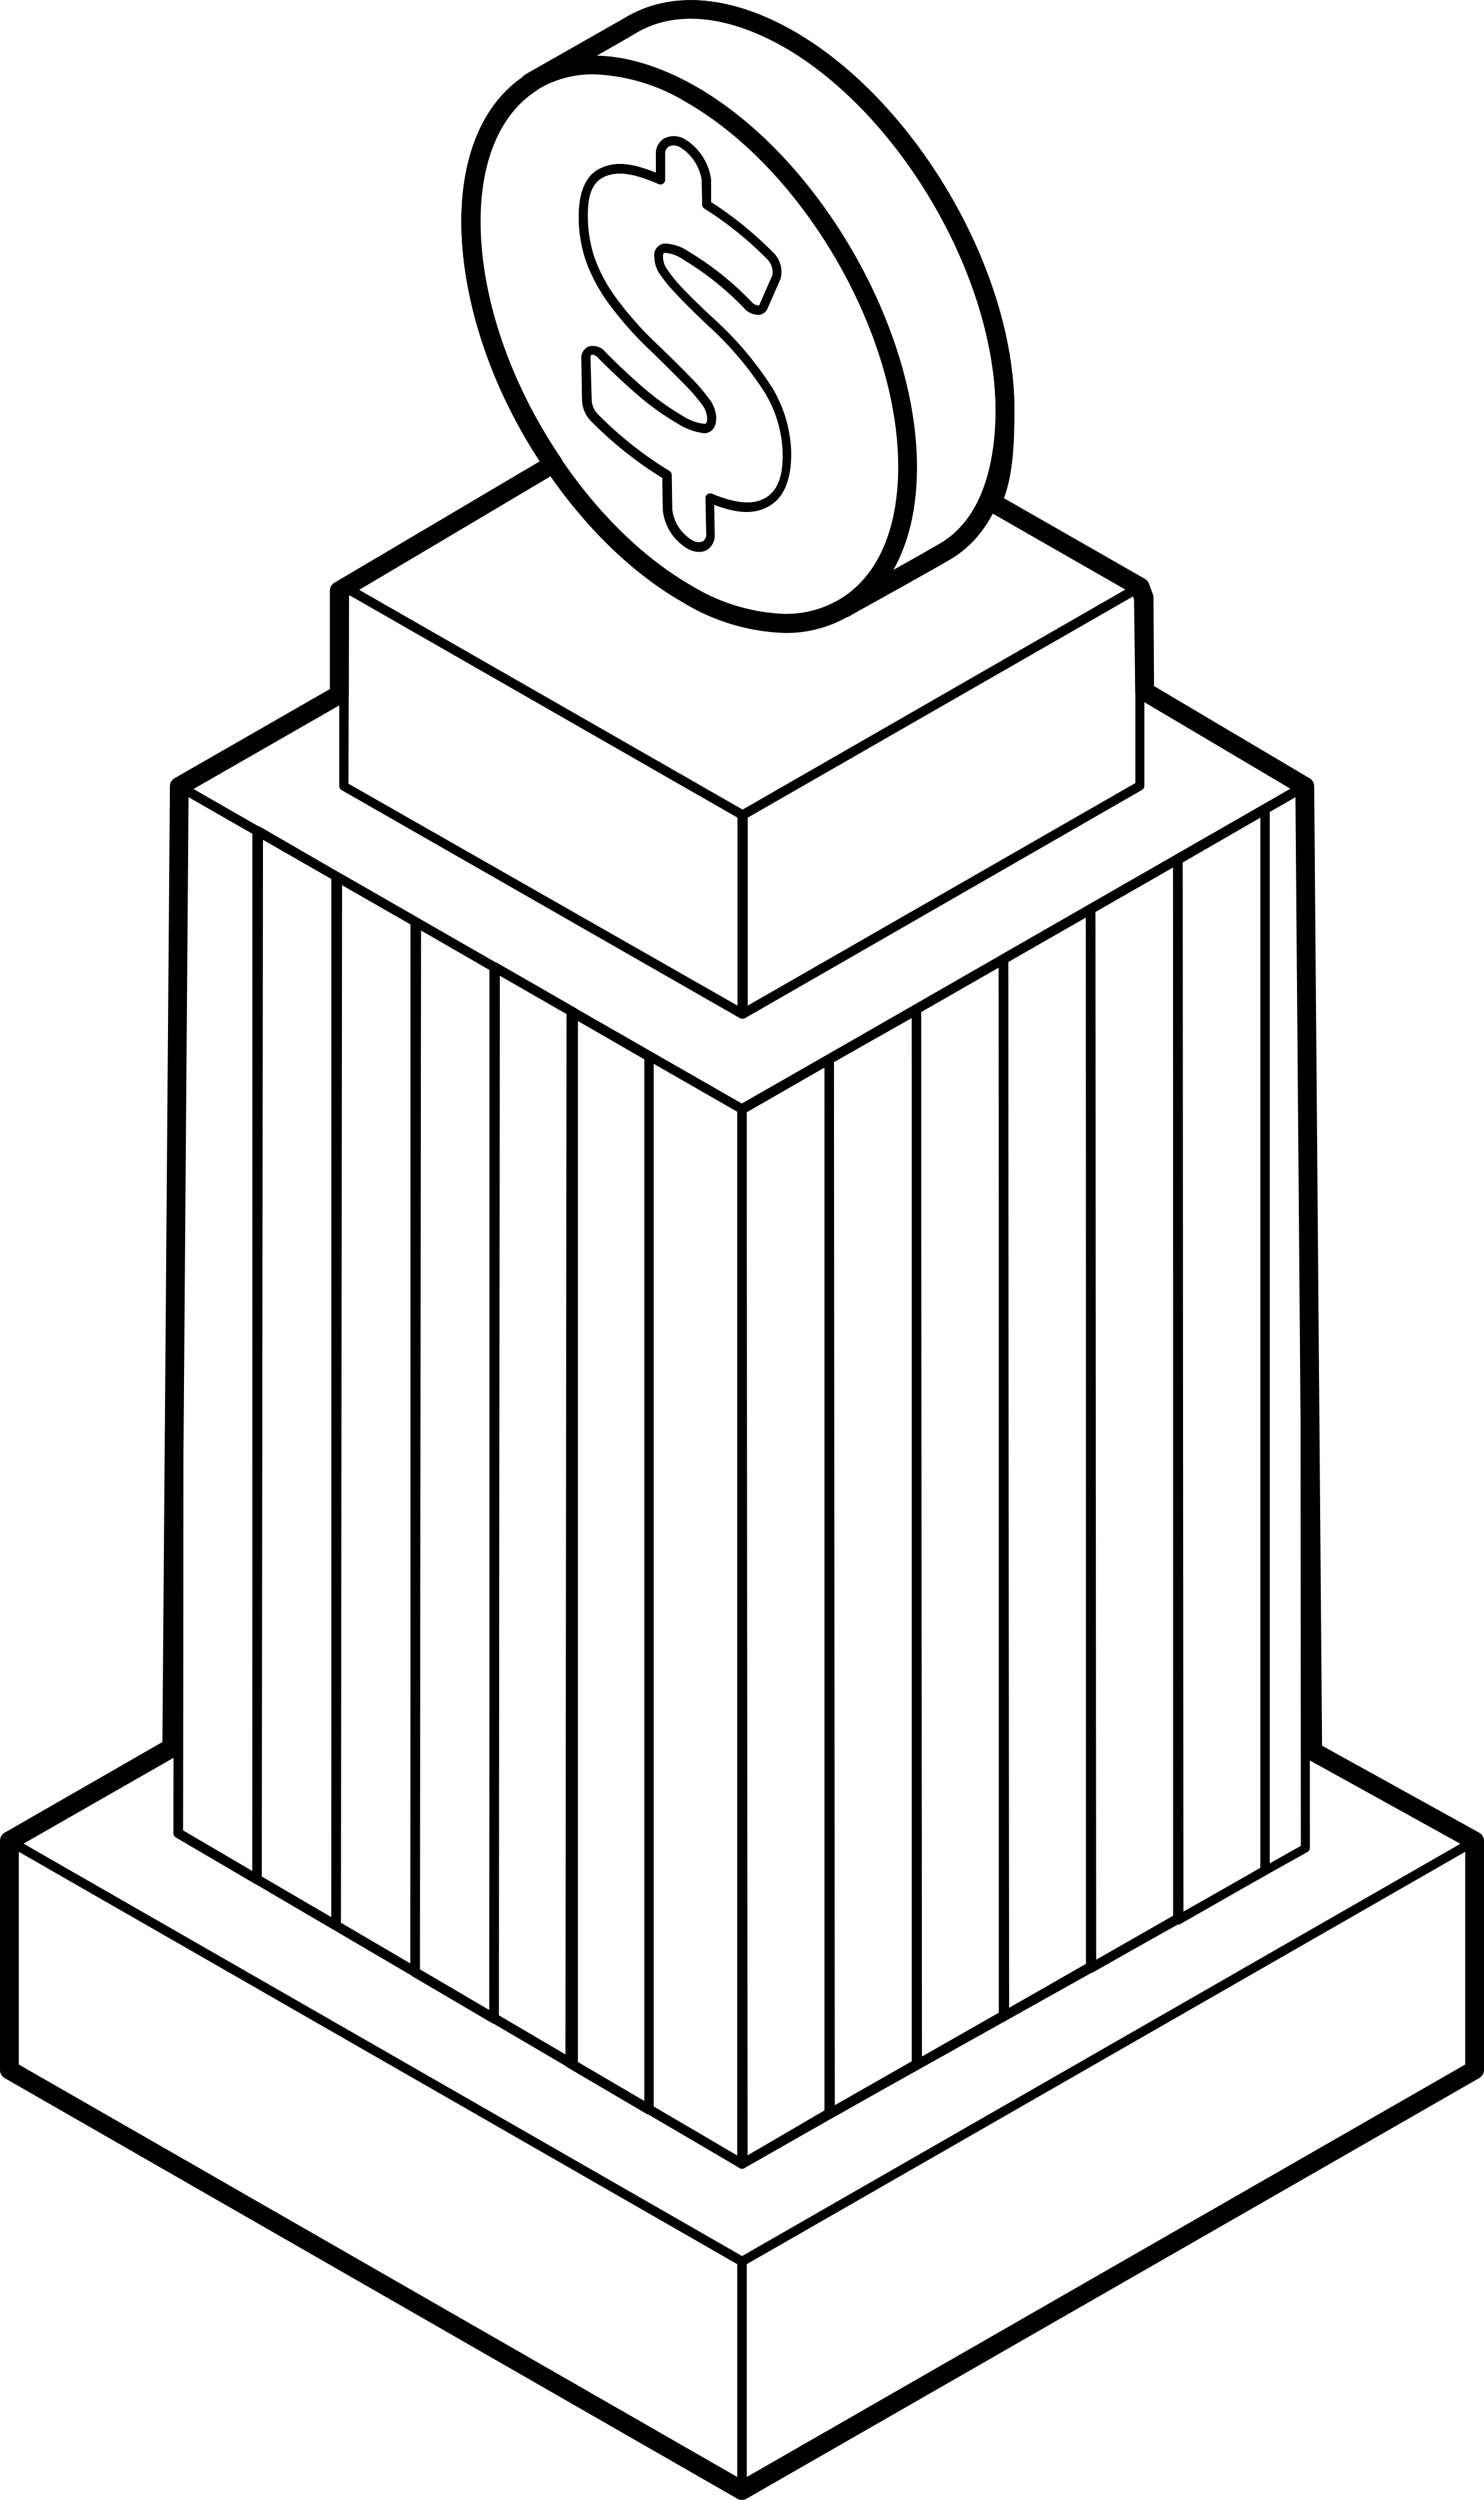 <svg id="Слой_1" data-name="Слой 1" xmlns="http://www.w3.org/2000/svg" viewBox="0 0 158 266"><path d="M79,265.5a0.5,0.5,0,0,1-.5-0.5V240.63a0.5,0.5,0,0,1,.25-0.43l78-44.74a0.5,0.5,0,0,1,.75.43v24.36a0.5,0.5,0,0,1-.25.43l-78,44.75A0.5,0.5,0,0,1,79,265.5Zm0.5-24.58v23.22l77-44.18V196.75Z"/><path class="cls-1" d="M79,265.5a0.5,0.5,0,0,1-.25-0.07l-78-44.75a0.5,0.5,0,0,1-.25-0.43V195.88a0.5,0.5,0,0,1,.75-0.43l78,44.74a0.5,0.5,0,0,1,.25.43V265A0.5,0.5,0,0,1,79,265.5ZM1.5,220l77,44.18V240.92l-77-44.17V220Z"/><path class="cls-1" d="M79,230.76a0.51,0.51,0,0,1-.25-0.07,0.5,0.5,0,0,1-.25-0.43L78.5,118a0.5,0.5,0,0,1,.25-0.43l59.91-34.38a0.5,0.5,0,0,1,.75.43l0.05,113a0.5,0.5,0,0,1-.26.44l-60,33.55A0.51,0.51,0,0,1,79,230.76ZM79.5,118.34l0,111.07,59-33L138.42,84.54Z"/><path class="cls-1" d="M79,230.76a0.5,0.5,0,0,1-.25-0.07l-60-35.18a0.5,0.5,0,0,1-.25-0.43L18.59,83.67a0.5,0.5,0,0,1,.75-0.43l59.89,34.32a0.5,0.5,0,0,1,.25.43V230.26A0.5,0.5,0,0,1,79,230.76Zm-59.51-36,59,34.59V118.29L19.58,84.53Z"/><path class="cls-1" d="M79.11,108.39a0.5,0.5,0,0,1-.5-0.5V86.69a0.5,0.5,0,0,1,.25-0.43L121.09,62a0.5,0.5,0,0,1,.75.43l0,21.19a0.5,0.5,0,0,1-.25.43L79.35,108.32A0.5,0.5,0,0,1,79.11,108.39ZM79.61,87v20l41.27-23.68,0-20Z"/><path class="cls-1" d="M79,108.39a0.5,0.5,0,0,1-.25-0.07L36.37,84.07a0.5,0.5,0,0,1-.25-0.44l0-21.19A0.5,0.5,0,0,1,36.91,62L79.27,86.26a0.5,0.5,0,0,1,.25.43v21.2A0.5,0.5,0,0,1,79,108.39Zm-41.9-25L78.52,107V87L37.16,63.31Z"/><path class="cls-1" d="M89.9,65.66a1,1,0,0,1-.48-1.88c0.07,0,6.54-3.58,10.62-5.93C104.94,55,106,48.5,106,43.5,106,29.35,95.87,12.09,83.46,5c-6-3.39-11.52-3.93-15.67-1.53-1.64,1-10.37,5.9-10.37,5.9L57,9.61a1,1,0,1,1-1-1.73l0.42-.24s8.73-4.95,10.37-5.9C71.58-1,77.85-.48,84.45,3.27,97.42,10.67,108,28.71,108,43.5c0,7.92-2.4,13.48-6.93,16.09-4.09,2.36-10.59,5.91-10.66,6A1,1,0,0,1,89.9,65.66Z"/><path class="cls-1" d="M83.56,67.35a22.16,22.16,0,0,1-10.92-3.29c-13-7.44-23.52-25.61-23.52-40.49,0-7.54,2.63-13.2,7.41-15.94s11-2.18,17.58,1.58c13,7.44,23.52,25.61,23.52,40.49,0,7.54-2.63,13.2-7.41,15.94A13.14,13.14,0,0,1,83.56,67.35ZM63.22,7.91a11.3,11.3,0,0,0-5.69,1.45c-4.13,2.37-6.41,7.41-6.41,14.2,0,14.25,10.1,31.63,22.51,38.76a20.49,20.49,0,0,0,9.92,3,11.17,11.17,0,0,0,5.67-1.45c4.14-2.37,6.41-7.41,6.41-14.2,0-14.25-10.1-31.63-22.51-38.76A20.27,20.27,0,0,0,63.22,7.91Z"/><path class="cls-1" d="M27.37,200.5a0.5,0.5,0,0,1-.25-0.07l-8.4-4.92a0.5,0.5,0,0,1-.25-0.43L18.59,83.67a0.5,0.5,0,0,1,.75-0.43L27.61,88a0.5,0.5,0,0,1,.25.43V200A0.5,0.5,0,0,1,27.37,200.5Zm-7.9-5.71,7.4,4.34V88.7l-7.28-4.17Z"/><path class="cls-1" d="M35.78,205.4a0.5,0.5,0,0,1-.25-0.07l-8.41-4.93a0.5,0.5,0,0,1-.25-0.43L27,88.47A0.5,0.5,0,0,1,27.75,88L36,92.79a0.5,0.5,0,0,1,.25.43V204.9A0.5,0.5,0,0,1,35.78,205.4Zm-7.91-5.71L35.28,204V93.52L28,89.33Z"/><path class="cls-1" d="M44.2,210.31a0.51,0.51,0,0,1-.25-0.07l-8.4-4.93a0.5,0.5,0,0,1-.25-0.43L35.42,93.31a0.5,0.5,0,0,1,.75-0.43l8.28,4.75a0.5,0.5,0,0,1,.25.43V209.81A0.5,0.5,0,0,1,44.2,210.31Zm-7.9-5.72,7.4,4.34V98.35l-7.28-4.18Z"/><path class="cls-1" d="M52.61,215.32a0.51,0.51,0,0,1-.25-0.07l-8.41-4.94a0.5,0.5,0,0,1-.25-0.43L43.83,98.15a0.5,0.5,0,0,1,.75-0.43l8.28,4.77a0.5,0.5,0,0,1,.25.43v111.9A0.5,0.5,0,0,1,52.61,215.32ZM44.7,209.6l7.41,4.35V103.21L44.83,99Z"/><path class="cls-1" d="M61,220.16a0.5,0.5,0,0,1-.25-0.07l-8.4-4.94a0.5,0.5,0,0,1-.25-0.43l0.12-111.78A0.5,0.5,0,0,1,53,102.5l8.28,4.76a0.5,0.5,0,0,1,.25.43v112A0.5,0.5,0,0,1,61,220.16Zm-7.9-5.73,7.4,4.35V108l-7.28-4.18Z"/><path class="cls-1" d="M69.1,225a0.5,0.5,0,0,1-.25-0.07L60.45,220a0.5,0.5,0,0,1-.25-0.43l0.12-111.87a0.5,0.5,0,0,1,.75-0.43L69.35,112a0.5,0.5,0,0,1,.25.43v112a0.5,0.5,0,0,1-.25.43A0.49,0.49,0,0,1,69.1,225Zm-7.9-5.73,7.4,4.35V112.72l-7.28-4.2Z"/><path class="cls-1" d="M79,230.76a0.5,0.5,0,0,1-.5-0.5L78.5,118a0.5,0.5,0,0,1,.25-0.43L88,112.29a0.5,0.5,0,0,1,.75.43V224.83a0.5,0.5,0,0,1-.25.43l-9.31,5.43A0.5,0.5,0,0,1,79,230.76ZM79.5,118.34l0,111.05,8.31-4.85v-111Z"/><path class="cls-1" d="M79.1,230.76a0.5,0.5,0,0,1-.5-0.5L78.5,118a0.5,0.5,0,0,1,.25-0.44L88,112.29a0.5,0.5,0,0,1,.75.43V225a0.5,0.5,0,0,1-.25.43l-9.18,5.23A0.5,0.5,0,0,1,79.1,230.76ZM79.5,118.3L79.6,229.4l8.18-4.66V113.58Z"/><path class="cls-1" d="M88.38,225.44a0.5,0.5,0,0,1-.5-0.5L87.79,112.75a0.5,0.5,0,0,1,.25-0.44L97.32,107a0.5,0.5,0,0,1,.75.43V219.7a0.5,0.5,0,0,1-.25.43l-9.19,5.24A0.5,0.5,0,0,1,88.38,225.44ZM88.79,113l0.09,111,8.19-4.67V108.33Z"/><path class="cls-1" d="M97.66,220.18a0.5,0.5,0,0,1-.5-0.5l-0.09-112.3a0.5,0.5,0,0,1,.25-0.43l9.27-5.3a0.5,0.5,0,0,1,.75.43V214.45a0.5,0.5,0,0,1-.25.43l-9.18,5.23A0.5,0.5,0,0,1,97.66,220.18Zm0.41-112.51,0.09,111.15,8.18-4.66V102.94Z"/><path class="cls-1" d="M106.94,215a0.5,0.5,0,0,1-.5-0.5l-0.1-112.46a0.5,0.5,0,0,1,.25-0.43l9.28-5.3a0.5,0.5,0,0,1,.75.43V209.26a0.5,0.5,0,0,1-.25.43l-9.18,5.25A0.5,0.5,0,0,1,106.94,215Zm0.4-112.67,0.1,111.31,8.18-4.68V97.61Z"/><path class="cls-1" d="M116.21,209.89a0.5,0.5,0,0,1-.5-0.5L115.62,96.71a0.5,0.5,0,0,1,.25-0.43L125.16,91a0.5,0.5,0,0,1,.75.43V204.13a0.5,0.5,0,0,1-.25.43l-9.19,5.25A0.5,0.5,0,0,1,116.21,209.89ZM116.62,97l0.09,111.52,8.19-4.68V92.27Z"/><path class="cls-1" d="M125.5,204.78a0.5,0.5,0,0,1-.5-0.5L124.91,91.45a0.5,0.5,0,0,1,.25-0.43l9.28-5.32a0.5,0.5,0,0,1,.75.43V199a0.5,0.5,0,0,1-.25.43l-9.19,5.25A0.5,0.5,0,0,1,125.5,204.78Zm0.41-113L126,203.42l8.19-4.68V87Z"/><path class="cls-1" d="M74.44,58.73a2.64,2.64,0,0,1-1.26-.36,5.41,5.41,0,0,1-2.61-4.07l-0.06-3.44a41.12,41.12,0,0,1-7.54-6,3.36,3.36,0,0,1-1-2.17l-0.08-4.47a1.34,1.34,0,0,1,.75-1.34,1.7,1.7,0,0,1,1.83.59c1.08,1.1,2.23,2.19,3.42,3.24a28.44,28.44,0,0,0,4.83,3.56A5.18,5.18,0,0,0,75,45.1c0.11,0,.31,0,0.29-0.65a2.61,2.61,0,0,0-.52-1.36,19.57,19.57,0,0,0-1.91-2.21c-1-1-2.23-2.25-3.69-3.65a36.68,36.68,0,0,1-4.3-4.85,18,18,0,0,1-2.44-4.47,14.61,14.61,0,0,1-.82-4.76c0-2.76.75-4.54,2.37-5.27s3.31-.53,5.85.49l0-1.94a1.85,1.85,0,0,1,.85-1.68,2.27,2.27,0,0,1,2.28.09,5.93,5.93,0,0,1,2.75,4.28l0,2.38a38.57,38.57,0,0,1,6.54,5.3,2.85,2.85,0,0,1,.85,2.88l-1.38,3.14a1.11,1.11,0,0,1-.81.67,2,2,0,0,1-1.66-.67,31,31,0,0,0-6.45-5.16,3.93,3.93,0,0,0-2-.76c-0.1,0-.22,0-0.21.47a2.32,2.32,0,0,0,.42,1.26,15.06,15.06,0,0,0,1.63,2c0.75,0.81,1.8,1.83,3.3,3.23a36.16,36.16,0,0,1,6.3,7.43,14.06,14.06,0,0,1,2,6.94c0,2.79-.74,4.67-2.32,5.6s-3.35.83-5.88-.11l0.05,3.1a1.83,1.83,0,0,1-.82,1.7A1.75,1.75,0,0,1,74.44,58.73Zm-11.32-21H63a0.43,0.43,0,0,0-.13.4L63,42.63a2.34,2.34,0,0,0,.69,1.48,39.93,39.93,0,0,0,7.59,6,0.5,0.5,0,0,1,.24.42l0.06,3.72a4.42,4.42,0,0,0,2.09,3.21,1.23,1.23,0,0,0,1.18.13,0.9,0.9,0,0,0,.34-0.82L75.11,53a0.5,0.5,0,0,1,.69-0.47c2.58,1.07,4.39,1.21,5.7.44s1.86-2.31,1.83-4.72a13.08,13.08,0,0,0-1.89-6.45,35.22,35.22,0,0,0-6.12-7.21C73.8,33.14,72.73,32.1,72,31.28a15.76,15.76,0,0,1-1.74-2.1,3.29,3.29,0,0,1-.59-1.79,1.25,1.25,0,0,1,1.08-1.48,4.79,4.79,0,0,1,2.6.88A32,32,0,0,1,80,32.1a1.09,1.09,0,0,0,.77.4,0.12,0.12,0,0,0,.09-0.09l1.38-3.14a2,2,0,0,0-.63-1.76A37.11,37.11,0,0,0,75,22.2a0.5,0.5,0,0,1-.24-0.42L74.7,19.13a5,5,0,0,0-2.23-3.42,1.32,1.32,0,0,0-1.28-.11,0.88,0.88,0,0,0-.37.81l0,2.71a0.5,0.5,0,0,1-.7.47c-2.64-1.16-4.41-1.4-5.75-.79s-1.82,2-1.78,4.34a13.62,13.62,0,0,0,.77,4.44,17,17,0,0,0,2.31,4.22,35.69,35.69,0,0,0,4.18,4.71c1.47,1.41,2.75,2.68,3.72,3.68a20,20,0,0,1,2,2.34,3.57,3.57,0,0,1,.69,1.9c0,1.45-.87,1.65-1.26,1.67a6.65,6.65,0,0,1-2.81-1,29.37,29.37,0,0,1-5-3.69c-1.2-1.07-2.37-2.17-3.47-3.29A1,1,0,0,0,63.12,37.75Z"/><path class="cls-1" d="M79,266a1,1,0,0,1-.5-0.13l-78-44.75a1,1,0,0,1-.5-0.87V195.88A1,1,0,0,1,.5,195l16.79-9.64L18.09,83.66a1,1,0,0,1,.5-0.86l16.53-9.48V62.86A1,1,0,0,1,35.61,62L57.46,49.09c-5.31-8.1-8.33-17.34-8.33-25.5,0-7,2.35-12.49,6.62-15.4A0.89,0.89,0,0,1,56,8l0.45-.27,0.19-.11c1.22-.7,8.63-4.93,10.14-5.82C71.58-1,77.85-.47,84.45,3.31,97.42,10.75,108,28.92,108,43.8c0,3-.09,6.46-1.11,9.21l15,8.58a1,1,0,0,1,.44.52l0.42,1.14a1,1,0,0,1,.06.33L122.87,73l16.56,9.81a1,1,0,0,1,.49.85l0.84,102.09L157.48,195a1,1,0,0,1,.52.88v24.36a1,1,0,0,1-.5.87l-78,44.75A1,1,0,0,1,79,266ZM2,219.67l77,44.18,77-44.18V196.47l-16.72-9.25a1,1,0,0,1-.52-0.87L137.92,84.24l-16.56-9.81a1,1,0,0,1-.49-0.85l-0.13-9.81-0.23-.64L105.1,54.31A1,1,0,0,1,104.7,53C105.87,50.52,106,47,106,43.8,106,29.56,95.87,12.17,83.46,5c-6-3.41-11.52-4-15.66-1.54-1.55.91-9.32,5.35-10.24,5.87l0,0-0.08.05-0.17.1a0.89,0.89,0,0,1-.19.16c-3.83,2.48-5.95,7.41-5.95,13.88,0,8.07,3.13,17.28,8.58,25.26a1,1,0,0,1-.32,1.42L37.12,63.43V73.9a1,1,0,0,1-.5.87L20.08,84.25,19.29,186a1,1,0,0,1-.5.86L2,196.46v23.2ZM36.12,73.9h0Z"/></svg>
